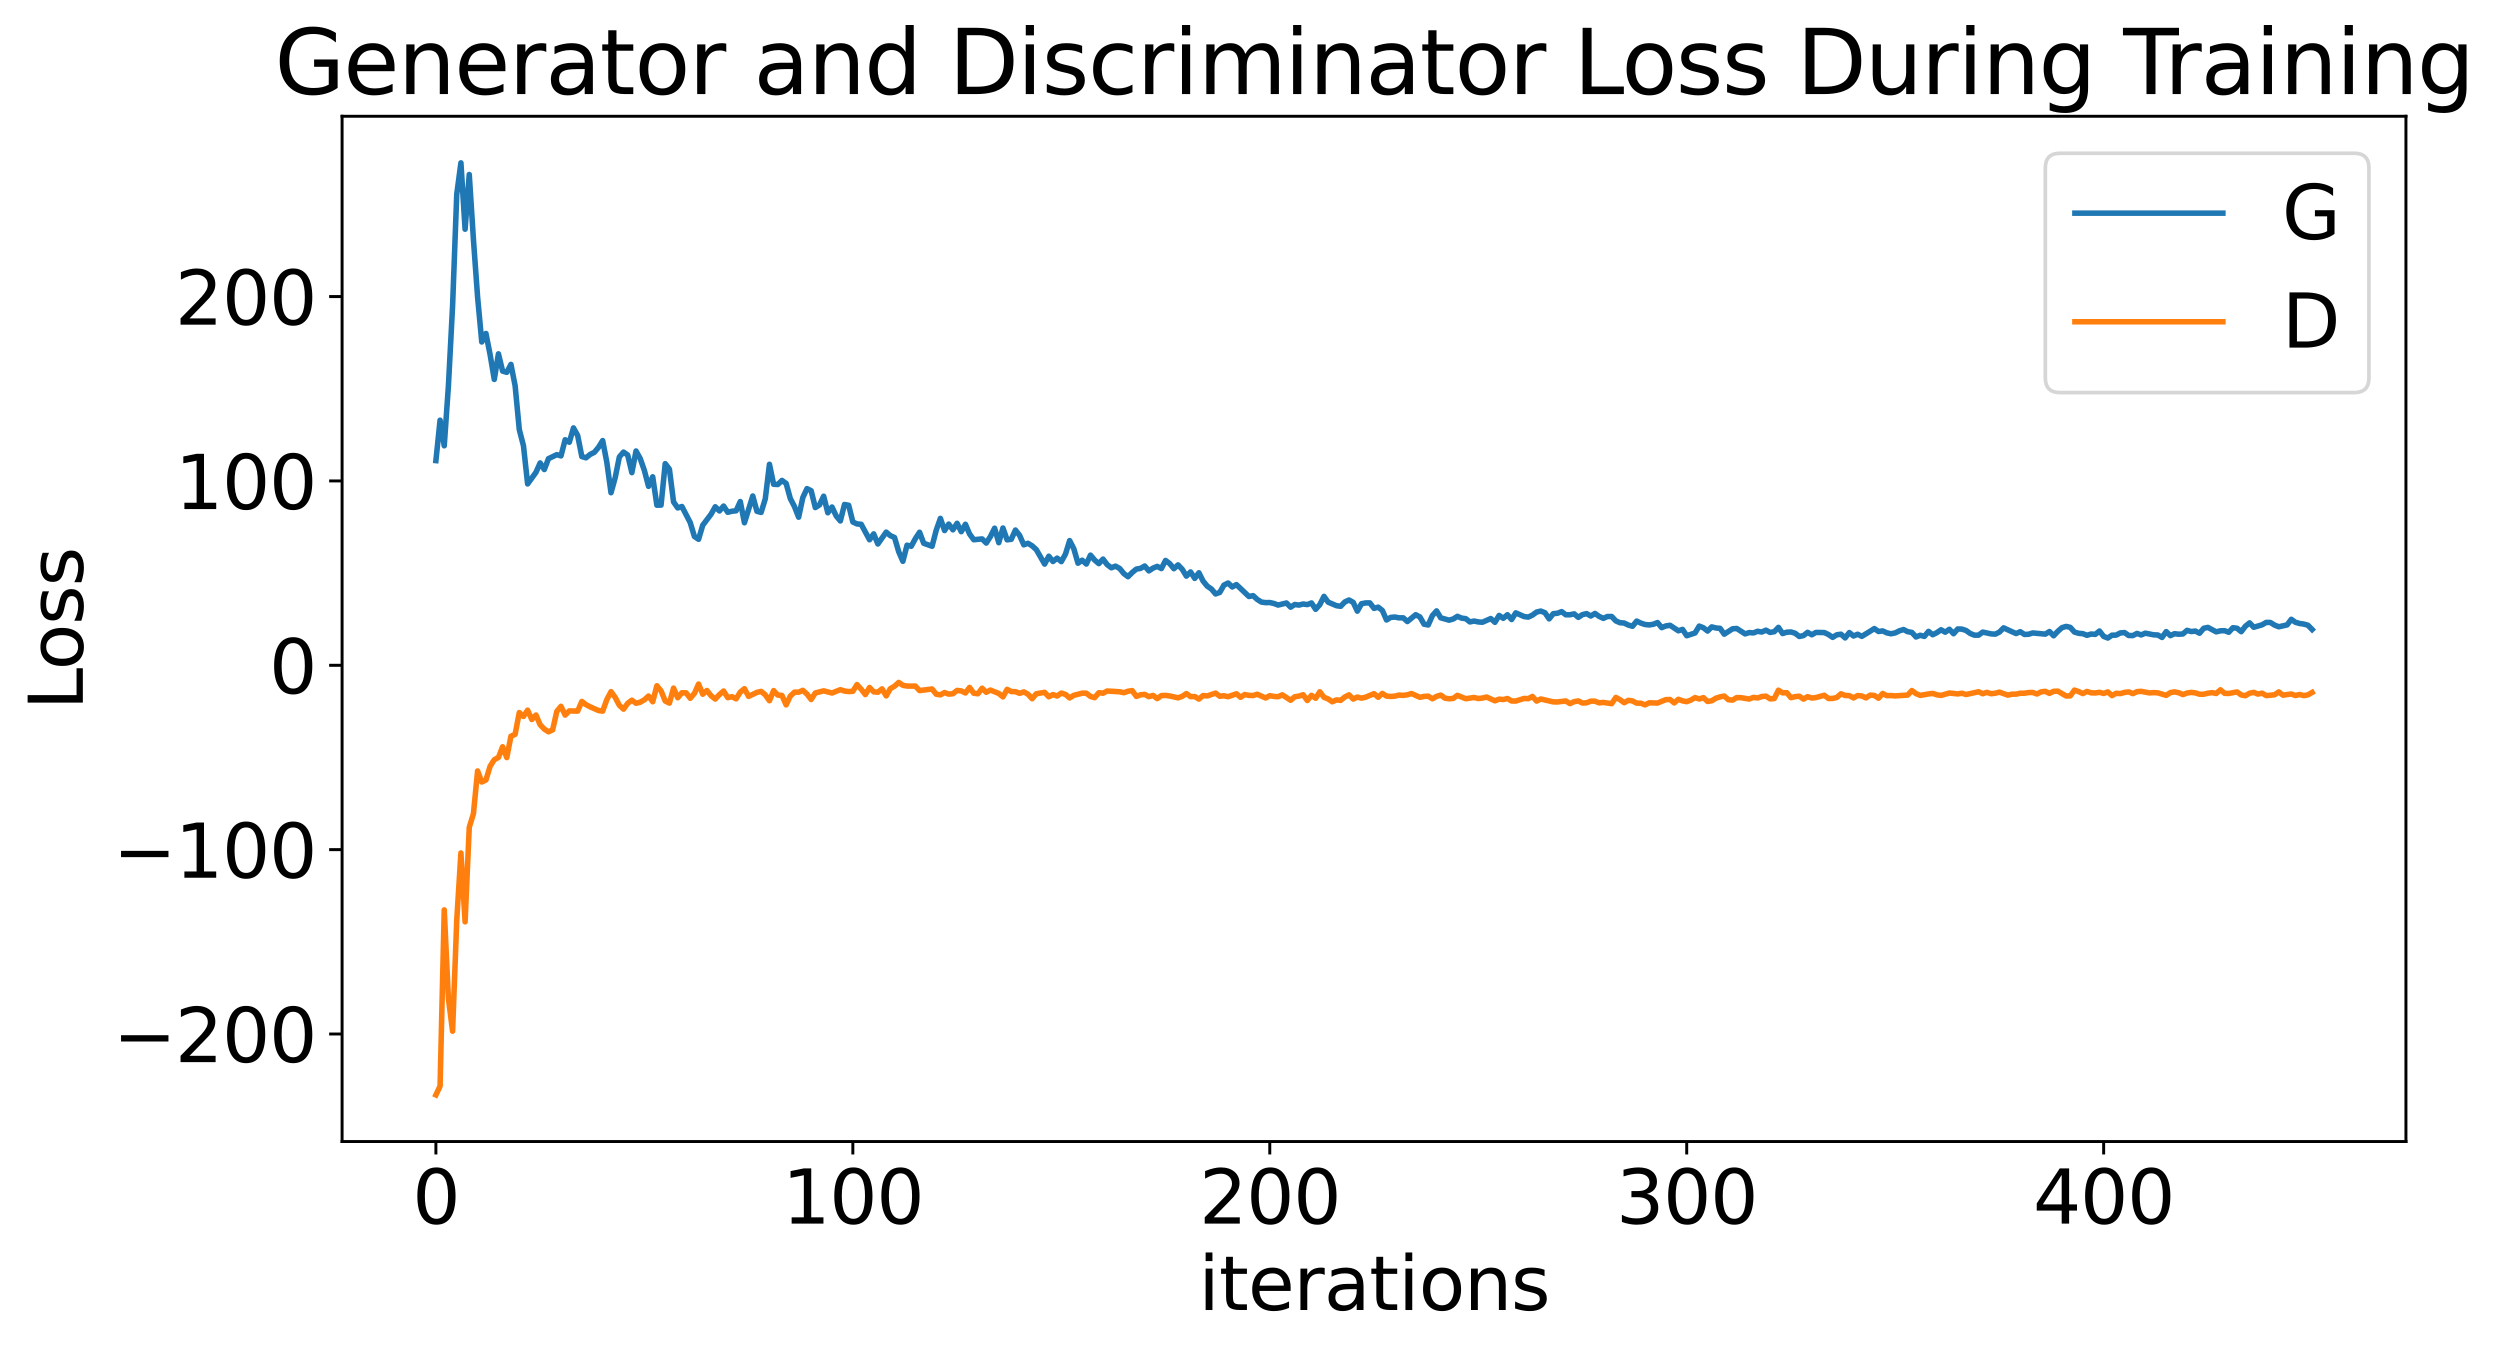 <?xml version="1.0" encoding="utf-8" standalone="no"?>
<!DOCTYPE svg PUBLIC "-//W3C//DTD SVG 1.1//EN"
  "http://www.w3.org/Graphics/SVG/1.1/DTD/svg11.dtd">
<svg xmlns:xlink="http://www.w3.org/1999/xlink" width="675.923pt" height="365.549pt" viewBox="0 0 675.923 365.549" xmlns="http://www.w3.org/2000/svg" version="1.1">
 <defs>
  <style type="text/css">*{stroke-linejoin: round; stroke-linecap: butt}</style>
 </defs>
 <g id="figure_1">
  <g id="patch_1">
   <path d="M 0 365.549 
L 675.923 365.549 
L 675.923 -0 
L 0 -0 
z
" style="fill: #ffffff"/>
  </g>
  <g id="axes_1">
   <g id="patch_2">
    <path d="M 92.491 308.636 
L 650.491 308.636 
L 650.491 31.436 
L 92.491 31.436 
z
" style="fill: #ffffff"/>
   </g>
   <g id="matplotlib.axis_1">
    <g id="xtick_1">
     <g id="line2d_1">
      <defs>
       <path id="me42945649c" d="M 0 0 
L 0 3.5 
" style="stroke: #000000; stroke-width: 0.8"/>
      </defs>
      <g>
       <use xlink:href="#me42945649c" x="117.854" y="308.636" style="stroke: #000000; stroke-width: 0.8"/>
      </g>
     </g>
     <g id="text_1">
      <!-- 0 -->
      <g transform="translate(111.492 330.833) scale(0.2 -0.2)">
       <defs>
        <path id="DejaVuSans-30" d="M 2034 4250 
Q 1547 4250 1301 3770 
Q 1056 3291 1056 2328 
Q 1056 1369 1301 889 
Q 1547 409 2034 409 
Q 2525 409 2770 889 
Q 3016 1369 3016 2328 
Q 3016 3291 2770 3770 
Q 2525 4250 2034 4250 
z
M 2034 4750 
Q 2819 4750 3233 4129 
Q 3647 3509 3647 2328 
Q 3647 1150 3233 529 
Q 2819 -91 2034 -91 
Q 1250 -91 836 529 
Q 422 1150 422 2328 
Q 422 3509 836 4129 
Q 1250 4750 2034 4750 
z
" transform="scale(0.016)"/>
       </defs>
       <use xlink:href="#DejaVuSans-30"/>
      </g>
     </g>
    </g>
    <g id="xtick_2">
     <g id="line2d_2">
      <g>
       <use xlink:href="#me42945649c" x="230.582" y="308.636" style="stroke: #000000; stroke-width: 0.8"/>
      </g>
     </g>
     <g id="text_2">
      <!-- 100 -->
      <g transform="translate(211.494 330.833) scale(0.2 -0.2)">
       <defs>
        <path id="DejaVuSans-31" d="M 794 531 
L 1825 531 
L 1825 4091 
L 703 3866 
L 703 4441 
L 1819 4666 
L 2450 4666 
L 2450 531 
L 3481 531 
L 3481 0 
L 794 0 
L 794 531 
z
" transform="scale(0.016)"/>
       </defs>
       <use xlink:href="#DejaVuSans-31"/>
       <use xlink:href="#DejaVuSans-30" x="63.623"/>
       <use xlink:href="#DejaVuSans-30" x="127.246"/>
      </g>
     </g>
    </g>
    <g id="xtick_3">
     <g id="line2d_3">
      <g>
       <use xlink:href="#me42945649c" x="343.309" y="308.636" style="stroke: #000000; stroke-width: 0.8"/>
      </g>
     </g>
     <g id="text_3">
      <!-- 200 -->
      <g transform="translate(324.221 330.833) scale(0.2 -0.2)">
       <defs>
        <path id="DejaVuSans-32" d="M 1228 531 
L 3431 531 
L 3431 0 
L 469 0 
L 469 531 
Q 828 903 1448 1529 
Q 2069 2156 2228 2338 
Q 2531 2678 2651 2914 
Q 2772 3150 2772 3378 
Q 2772 3750 2511 3984 
Q 2250 4219 1831 4219 
Q 1534 4219 1204 4116 
Q 875 4013 500 3803 
L 500 4441 
Q 881 4594 1212 4672 
Q 1544 4750 1819 4750 
Q 2544 4750 2975 4387 
Q 3406 4025 3406 3419 
Q 3406 3131 3298 2873 
Q 3191 2616 2906 2266 
Q 2828 2175 2409 1742 
Q 1991 1309 1228 531 
z
" transform="scale(0.016)"/>
       </defs>
       <use xlink:href="#DejaVuSans-32"/>
       <use xlink:href="#DejaVuSans-30" x="63.623"/>
       <use xlink:href="#DejaVuSans-30" x="127.246"/>
      </g>
     </g>
    </g>
    <g id="xtick_4">
     <g id="line2d_4">
      <g>
       <use xlink:href="#me42945649c" x="456.036" y="308.636" style="stroke: #000000; stroke-width: 0.8"/>
      </g>
     </g>
     <g id="text_4">
      <!-- 300 -->
      <g transform="translate(436.949 330.833) scale(0.2 -0.2)">
       <defs>
        <path id="DejaVuSans-33" d="M 2597 2516 
Q 3050 2419 3304 2112 
Q 3559 1806 3559 1356 
Q 3559 666 3084 287 
Q 2609 -91 1734 -91 
Q 1441 -91 1130 -33 
Q 819 25 488 141 
L 488 750 
Q 750 597 1062 519 
Q 1375 441 1716 441 
Q 2309 441 2620 675 
Q 2931 909 2931 1356 
Q 2931 1769 2642 2001 
Q 2353 2234 1838 2234 
L 1294 2234 
L 1294 2753 
L 1863 2753 
Q 2328 2753 2575 2939 
Q 2822 3125 2822 3475 
Q 2822 3834 2567 4026 
Q 2313 4219 1838 4219 
Q 1578 4219 1281 4162 
Q 984 4106 628 3988 
L 628 4550 
Q 988 4650 1302 4700 
Q 1616 4750 1894 4750 
Q 2613 4750 3031 4423 
Q 3450 4097 3450 3541 
Q 3450 3153 3228 2886 
Q 3006 2619 2597 2516 
z
" transform="scale(0.016)"/>
       </defs>
       <use xlink:href="#DejaVuSans-33"/>
       <use xlink:href="#DejaVuSans-30" x="63.623"/>
       <use xlink:href="#DejaVuSans-30" x="127.246"/>
      </g>
     </g>
    </g>
    <g id="xtick_5">
     <g id="line2d_5">
      <g>
       <use xlink:href="#me42945649c" x="568.763" y="308.636" style="stroke: #000000; stroke-width: 0.8"/>
      </g>
     </g>
     <g id="text_5">
      <!-- 400 -->
      <g transform="translate(549.676 330.833) scale(0.2 -0.2)">
       <defs>
        <path id="DejaVuSans-34" d="M 2419 4116 
L 825 1625 
L 2419 1625 
L 2419 4116 
z
M 2253 4666 
L 3047 4666 
L 3047 1625 
L 3713 1625 
L 3713 1100 
L 3047 1100 
L 3047 0 
L 2419 0 
L 2419 1100 
L 313 1100 
L 313 1709 
L 2253 4666 
z
" transform="scale(0.016)"/>
       </defs>
       <use xlink:href="#DejaVuSans-34"/>
       <use xlink:href="#DejaVuSans-30" x="63.623"/>
       <use xlink:href="#DejaVuSans-30" x="127.246"/>
      </g>
     </g>
    </g>
    <g id="text_6">
     <!-- iterations -->
     <g transform="translate(324.036 354.189) scale(0.2 -0.2)">
      <defs>
       <path id="DejaVuSans-69" d="M 603 3500 
L 1178 3500 
L 1178 0 
L 603 0 
L 603 3500 
z
M 603 4863 
L 1178 4863 
L 1178 4134 
L 603 4134 
L 603 4863 
z
" transform="scale(0.016)"/>
       <path id="DejaVuSans-74" d="M 1172 4494 
L 1172 3500 
L 2356 3500 
L 2356 3053 
L 1172 3053 
L 1172 1153 
Q 1172 725 1289 603 
Q 1406 481 1766 481 
L 2356 481 
L 2356 0 
L 1766 0 
Q 1100 0 847 248 
Q 594 497 594 1153 
L 594 3053 
L 172 3053 
L 172 3500 
L 594 3500 
L 594 4494 
L 1172 4494 
z
" transform="scale(0.016)"/>
       <path id="DejaVuSans-65" d="M 3597 1894 
L 3597 1613 
L 953 1613 
Q 991 1019 1311 708 
Q 1631 397 2203 397 
Q 2534 397 2845 478 
Q 3156 559 3463 722 
L 3463 178 
Q 3153 47 2828 -22 
Q 2503 -91 2169 -91 
Q 1331 -91 842 396 
Q 353 884 353 1716 
Q 353 2575 817 3079 
Q 1281 3584 2069 3584 
Q 2775 3584 3186 3129 
Q 3597 2675 3597 1894 
z
M 3022 2063 
Q 3016 2534 2758 2815 
Q 2500 3097 2075 3097 
Q 1594 3097 1305 2825 
Q 1016 2553 972 2059 
L 3022 2063 
z
" transform="scale(0.016)"/>
       <path id="DejaVuSans-72" d="M 2631 2963 
Q 2534 3019 2420 3045 
Q 2306 3072 2169 3072 
Q 1681 3072 1420 2755 
Q 1159 2438 1159 1844 
L 1159 0 
L 581 0 
L 581 3500 
L 1159 3500 
L 1159 2956 
Q 1341 3275 1631 3429 
Q 1922 3584 2338 3584 
Q 2397 3584 2469 3576 
Q 2541 3569 2628 3553 
L 2631 2963 
z
" transform="scale(0.016)"/>
       <path id="DejaVuSans-61" d="M 2194 1759 
Q 1497 1759 1228 1600 
Q 959 1441 959 1056 
Q 959 750 1161 570 
Q 1363 391 1709 391 
Q 2188 391 2477 730 
Q 2766 1069 2766 1631 
L 2766 1759 
L 2194 1759 
z
M 3341 1997 
L 3341 0 
L 2766 0 
L 2766 531 
Q 2569 213 2275 61 
Q 1981 -91 1556 -91 
Q 1019 -91 701 211 
Q 384 513 384 1019 
Q 384 1609 779 1909 
Q 1175 2209 1959 2209 
L 2766 2209 
L 2766 2266 
Q 2766 2663 2505 2880 
Q 2244 3097 1772 3097 
Q 1472 3097 1187 3025 
Q 903 2953 641 2809 
L 641 3341 
Q 956 3463 1253 3523 
Q 1550 3584 1831 3584 
Q 2591 3584 2966 3190 
Q 3341 2797 3341 1997 
z
" transform="scale(0.016)"/>
       <path id="DejaVuSans-6f" d="M 1959 3097 
Q 1497 3097 1228 2736 
Q 959 2375 959 1747 
Q 959 1119 1226 758 
Q 1494 397 1959 397 
Q 2419 397 2687 759 
Q 2956 1122 2956 1747 
Q 2956 2369 2687 2733 
Q 2419 3097 1959 3097 
z
M 1959 3584 
Q 2709 3584 3137 3096 
Q 3566 2609 3566 1747 
Q 3566 888 3137 398 
Q 2709 -91 1959 -91 
Q 1206 -91 779 398 
Q 353 888 353 1747 
Q 353 2609 779 3096 
Q 1206 3584 1959 3584 
z
" transform="scale(0.016)"/>
       <path id="DejaVuSans-6e" d="M 3513 2113 
L 3513 0 
L 2938 0 
L 2938 2094 
Q 2938 2591 2744 2837 
Q 2550 3084 2163 3084 
Q 1697 3084 1428 2787 
Q 1159 2491 1159 1978 
L 1159 0 
L 581 0 
L 581 3500 
L 1159 3500 
L 1159 2956 
Q 1366 3272 1645 3428 
Q 1925 3584 2291 3584 
Q 2894 3584 3203 3211 
Q 3513 2838 3513 2113 
z
" transform="scale(0.016)"/>
       <path id="DejaVuSans-73" d="M 2834 3397 
L 2834 2853 
Q 2591 2978 2328 3040 
Q 2066 3103 1784 3103 
Q 1356 3103 1142 2972 
Q 928 2841 928 2578 
Q 928 2378 1081 2264 
Q 1234 2150 1697 2047 
L 1894 2003 
Q 2506 1872 2764 1633 
Q 3022 1394 3022 966 
Q 3022 478 2636 193 
Q 2250 -91 1575 -91 
Q 1294 -91 989 -36 
Q 684 19 347 128 
L 347 722 
Q 666 556 975 473 
Q 1284 391 1588 391 
Q 1994 391 2212 530 
Q 2431 669 2431 922 
Q 2431 1156 2273 1281 
Q 2116 1406 1581 1522 
L 1381 1569 
Q 847 1681 609 1914 
Q 372 2147 372 2553 
Q 372 3047 722 3315 
Q 1072 3584 1716 3584 
Q 2034 3584 2315 3537 
Q 2597 3491 2834 3397 
z
" transform="scale(0.016)"/>
      </defs>
      <use xlink:href="#DejaVuSans-69"/>
      <use xlink:href="#DejaVuSans-74" x="27.783"/>
      <use xlink:href="#DejaVuSans-65" x="66.992"/>
      <use xlink:href="#DejaVuSans-72" x="128.516"/>
      <use xlink:href="#DejaVuSans-61" x="169.629"/>
      <use xlink:href="#DejaVuSans-74" x="230.908"/>
      <use xlink:href="#DejaVuSans-69" x="270.117"/>
      <use xlink:href="#DejaVuSans-6f" x="297.9"/>
      <use xlink:href="#DejaVuSans-6e" x="359.082"/>
      <use xlink:href="#DejaVuSans-73" x="422.461"/>
     </g>
    </g>
   </g>
   <g id="matplotlib.axis_2">
    <g id="ytick_1">
     <g id="line2d_6">
      <defs>
       <path id="mcb8c847e01" d="M 0 0 
L -3.5 0 
" style="stroke: #000000; stroke-width: 0.8"/>
      </defs>
      <g>
       <use xlink:href="#mcb8c847e01" x="92.491" y="279.563" style="stroke: #000000; stroke-width: 0.8"/>
      </g>
     </g>
     <g id="text_7">
      <!-- −200 -->
      <g transform="translate(30.556 287.161) scale(0.2 -0.2)">
       <defs>
        <path id="DejaVuSans-2212" d="M 678 2272 
L 4684 2272 
L 4684 1741 
L 678 1741 
L 678 2272 
z
" transform="scale(0.016)"/>
       </defs>
       <use xlink:href="#DejaVuSans-2212"/>
       <use xlink:href="#DejaVuSans-32" x="83.789"/>
       <use xlink:href="#DejaVuSans-30" x="147.412"/>
       <use xlink:href="#DejaVuSans-30" x="211.035"/>
      </g>
     </g>
    </g>
    <g id="ytick_2">
     <g id="line2d_7">
      <g>
       <use xlink:href="#mcb8c847e01" x="92.491" y="229.718" style="stroke: #000000; stroke-width: 0.8"/>
      </g>
     </g>
     <g id="text_8">
      <!-- −100 -->
      <g transform="translate(30.556 237.317) scale(0.2 -0.2)">
       <use xlink:href="#DejaVuSans-2212"/>
       <use xlink:href="#DejaVuSans-31" x="83.789"/>
       <use xlink:href="#DejaVuSans-30" x="147.412"/>
       <use xlink:href="#DejaVuSans-30" x="211.035"/>
      </g>
     </g>
    </g>
    <g id="ytick_3">
     <g id="line2d_8">
      <g>
       <use xlink:href="#mcb8c847e01" x="92.491" y="179.874" style="stroke: #000000; stroke-width: 0.8"/>
      </g>
     </g>
     <g id="text_9">
      <!-- 0 -->
      <g transform="translate(72.766 187.472) scale(0.2 -0.2)">
       <use xlink:href="#DejaVuSans-30"/>
      </g>
     </g>
    </g>
    <g id="ytick_4">
     <g id="line2d_9">
      <g>
       <use xlink:href="#mcb8c847e01" x="92.491" y="130.029" style="stroke: #000000; stroke-width: 0.8"/>
      </g>
     </g>
     <g id="text_10">
      <!-- 100 -->
      <g transform="translate(47.316 137.628) scale(0.2 -0.2)">
       <use xlink:href="#DejaVuSans-31"/>
       <use xlink:href="#DejaVuSans-30" x="63.623"/>
       <use xlink:href="#DejaVuSans-30" x="127.246"/>
      </g>
     </g>
    </g>
    <g id="ytick_5">
     <g id="line2d_10">
      <g>
       <use xlink:href="#mcb8c847e01" x="92.491" y="80.185" style="stroke: #000000; stroke-width: 0.8"/>
      </g>
     </g>
     <g id="text_11">
      <!-- 200 -->
      <g transform="translate(47.316 87.783) scale(0.2 -0.2)">
       <use xlink:href="#DejaVuSans-32"/>
       <use xlink:href="#DejaVuSans-30" x="63.623"/>
       <use xlink:href="#DejaVuSans-30" x="127.246"/>
      </g>
     </g>
    </g>
    <g id="text_12">
     <!-- Loss -->
     <g transform="translate(22.397 191.971) rotate(-90) scale(0.2 -0.2)">
      <defs>
       <path id="DejaVuSans-4c" d="M 628 4666 
L 1259 4666 
L 1259 531 
L 3531 531 
L 3531 0 
L 628 0 
L 628 4666 
z
" transform="scale(0.016)"/>
      </defs>
      <use xlink:href="#DejaVuSans-4c"/>
      <use xlink:href="#DejaVuSans-6f" x="53.963"/>
      <use xlink:href="#DejaVuSans-73" x="115.145"/>
      <use xlink:href="#DejaVuSans-73" x="167.244"/>
     </g>
    </g>
   </g>
   <g id="line2d_11">
    <path d="M 117.854 124.532 
L 118.982 113.612 
L 120.109 120.52 
L 121.236 104.349 
L 122.363 82.759 
L 123.491 52.517 
L 124.618 44.036 
L 125.745 61.97 
L 126.872 47.185 
L 128 64.749 
L 129.127 80.314 
L 130.254 92.451 
L 131.382 90.17 
L 132.509 95.881 
L 133.636 102.578 
L 134.763 95.671 
L 135.891 100.332 
L 137.018 100.663 
L 138.145 98.525 
L 139.272 104.282 
L 140.4 116.143 
L 141.527 120.516 
L 142.654 130.835 
L 144.909 127.699 
L 146.036 125.168 
L 147.163 126.944 
L 148.291 124.006 
L 150.545 122.924 
L 151.672 123.258 
L 152.8 118.899 
L 153.927 119.564 
L 155.054 115.7 
L 156.182 117.745 
L 157.309 123.443 
L 158.436 123.775 
L 159.563 122.858 
L 160.691 122.302 
L 161.818 120.942 
L 162.945 119.124 
L 164.072 125.018 
L 165.2 133.214 
L 166.327 129.162 
L 167.454 123.543 
L 168.582 122.232 
L 169.709 123.024 
L 170.836 127.785 
L 171.963 121.941 
L 173.091 123.982 
L 174.218 127.194 
L 175.345 131.485 
L 176.472 128.918 
L 177.6 136.59 
L 178.727 136.567 
L 179.854 125.362 
L 180.982 126.824 
L 182.109 135.707 
L 183.236 137.327 
L 184.363 136.946 
L 186.618 141.298 
L 187.745 145.048 
L 188.872 145.805 
L 190 141.998 
L 192.254 139.026 
L 193.382 137.02 
L 194.509 138.139 
L 195.636 136.828 
L 196.763 138.508 
L 197.891 138.221 
L 199.018 138.102 
L 200.145 135.609 
L 201.272 141.339 
L 203.527 134.107 
L 204.654 138.243 
L 205.782 138.539 
L 206.909 134.882 
L 208.036 125.535 
L 209.163 130.929 
L 210.291 130.996 
L 211.418 129.896 
L 212.545 130.702 
L 213.672 134.782 
L 214.8 136.965 
L 215.927 139.834 
L 217.054 134.539 
L 218.182 132.113 
L 219.309 132.679 
L 220.436 137.227 
L 221.563 136.509 
L 222.691 134.165 
L 223.818 138.634 
L 224.945 137.087 
L 226.072 139.481 
L 227.2 140.848 
L 228.327 136.401 
L 229.454 136.61 
L 230.582 141.12 
L 231.709 141.657 
L 232.836 141.745 
L 235.091 145.931 
L 236.218 144.354 
L 237.345 147.068 
L 239.6 143.873 
L 240.727 144.823 
L 241.854 145.322 
L 242.982 149.161 
L 244.109 151.758 
L 245.236 147.409 
L 246.363 147.688 
L 247.491 145.632 
L 248.618 143.905 
L 249.745 146.885 
L 252 147.688 
L 253.127 143.358 
L 254.254 140.161 
L 255.382 143.441 
L 256.509 141.701 
L 257.636 143.244 
L 258.763 141.486 
L 259.891 143.744 
L 261.018 141.753 
L 262.145 144.378 
L 263.272 145.925 
L 265.527 145.71 
L 266.654 146.822 
L 267.782 145.066 
L 268.909 142.813 
L 270.036 146.723 
L 271.163 142.763 
L 272.291 145.959 
L 273.418 145.805 
L 274.545 143.312 
L 275.672 144.758 
L 276.8 147.303 
L 277.927 146.891 
L 279.054 147.575 
L 280.182 148.595 
L 282.436 152.507 
L 283.563 150.388 
L 284.691 151.806 
L 285.818 150.903 
L 286.945 151.841 
L 288.072 149.806 
L 289.2 146.162 
L 290.327 148.368 
L 291.454 152.273 
L 292.582 151.466 
L 293.709 152.492 
L 294.836 150.095 
L 295.963 151.431 
L 297.091 152.384 
L 298.218 151.164 
L 299.345 152.662 
L 300.472 153.505 
L 301.6 153.07 
L 302.727 153.701 
L 303.854 155.076 
L 304.982 155.925 
L 306.109 154.79 
L 307.236 153.861 
L 308.363 153.674 
L 309.491 153.035 
L 310.618 154.347 
L 311.745 153.599 
L 312.872 153.138 
L 314 153.719 
L 315.127 151.537 
L 316.254 152.382 
L 317.382 153.755 
L 318.509 152.731 
L 319.636 153.913 
L 320.763 155.763 
L 321.891 154.636 
L 323.018 156.375 
L 324.145 154.863 
L 325.272 157.097 
L 326.4 158.475 
L 327.527 159.246 
L 328.654 160.579 
L 329.782 160.178 
L 330.909 158.199 
L 332.036 157.633 
L 333.163 158.695 
L 334.291 158.059 
L 337.672 161.274 
L 338.8 161.05 
L 339.927 162.073 
L 341.054 162.78 
L 342.182 162.932 
L 343.309 162.91 
L 344.436 163.164 
L 345.563 163.59 
L 347.818 163.029 
L 348.945 164.161 
L 350.072 163.437 
L 351.2 163.598 
L 352.327 163.303 
L 353.454 163.467 
L 354.582 163.018 
L 355.709 164.735 
L 356.836 163.475 
L 357.963 161.245 
L 359.091 162.806 
L 361.345 163.762 
L 362.472 163.923 
L 363.6 162.747 
L 364.727 162.226 
L 365.854 162.846 
L 366.982 165.236 
L 368.109 163.231 
L 369.236 163.011 
L 370.363 163.004 
L 371.491 164.481 
L 372.618 164.159 
L 373.745 165.051 
L 374.872 167.617 
L 376 166.928 
L 377.127 166.829 
L 378.254 167.045 
L 379.382 167.041 
L 380.509 168.045 
L 382.763 166.199 
L 383.891 166.801 
L 385.018 168.76 
L 386.145 168.974 
L 387.272 166.435 
L 388.4 165.174 
L 389.527 167.037 
L 391.782 167.676 
L 392.909 167.355 
L 394.036 166.638 
L 395.163 167.117 
L 396.291 167.267 
L 397.418 168.15 
L 398.545 167.909 
L 399.672 168.147 
L 400.8 168.238 
L 403.054 167.241 
L 404.182 168.253 
L 405.309 166.4 
L 406.436 167.17 
L 407.563 166.21 
L 408.691 167.497 
L 409.818 165.699 
L 412.072 166.699 
L 413.2 166.841 
L 414.327 166.31 
L 415.454 165.48 
L 416.582 165.215 
L 417.709 165.669 
L 418.836 167.322 
L 419.963 165.914 
L 421.091 165.804 
L 422.218 165.368 
L 423.345 166.22 
L 424.472 166.206 
L 425.6 165.972 
L 426.727 166.914 
L 427.854 166.17 
L 428.982 165.912 
L 430.109 166.548 
L 431.236 165.863 
L 432.363 166.657 
L 433.491 167.182 
L 434.618 166.678 
L 435.745 166.676 
L 436.872 167.876 
L 438 168.366 
L 439.127 168.45 
L 440.254 168.998 
L 441.382 169.32 
L 442.509 167.923 
L 443.636 168.469 
L 444.763 168.844 
L 445.891 168.961 
L 447.018 168.782 
L 448.145 168.317 
L 449.272 169.689 
L 450.4 169.234 
L 451.527 169.061 
L 453.782 170.547 
L 454.909 170.172 
L 456.036 171.878 
L 458.291 171.137 
L 459.418 169.278 
L 460.545 169.726 
L 461.672 170.616 
L 462.8 169.496 
L 463.927 169.783 
L 465.054 169.89 
L 466.182 171.457 
L 468.436 170.001 
L 469.563 169.927 
L 471.818 171.38 
L 472.945 171.029 
L 474.072 171.125 
L 475.2 170.681 
L 476.327 170.877 
L 477.454 170.384 
L 478.582 170.987 
L 479.709 170.792 
L 480.836 169.625 
L 481.963 171.289 
L 483.091 170.927 
L 484.218 170.865 
L 485.345 171.212 
L 486.472 172.079 
L 487.6 171.845 
L 488.727 170.971 
L 489.854 171.625 
L 490.982 170.984 
L 493.236 171.029 
L 494.363 171.561 
L 495.491 172.322 
L 496.618 171.628 
L 497.745 171.468 
L 498.872 172.468 
L 500 171.026 
L 501.127 171.947 
L 502.254 171.484 
L 503.382 172.05 
L 505.636 170.66 
L 506.763 169.948 
L 507.891 170.734 
L 509.018 170.584 
L 510.145 171.103 
L 511.272 171.348 
L 512.4 171.12 
L 513.527 170.559 
L 514.654 170.211 
L 515.782 170.789 
L 516.909 170.98 
L 518.036 172.212 
L 519.163 171.754 
L 520.291 172.058 
L 521.418 170.71 
L 522.545 171.61 
L 523.672 171.046 
L 524.8 170.276 
L 525.927 170.921 
L 527.054 170.143 
L 528.182 171.336 
L 529.309 170.059 
L 530.436 170.093 
L 531.563 170.47 
L 532.691 171.274 
L 533.818 171.728 
L 534.945 171.723 
L 536.072 170.899 
L 538.327 171.378 
L 539.454 171.46 
L 540.582 170.901 
L 541.709 169.755 
L 543.963 170.795 
L 545.091 171.284 
L 546.218 170.797 
L 547.345 171.525 
L 548.472 171.481 
L 549.6 171.125 
L 552.982 171.451 
L 554.109 170.747 
L 555.236 171.894 
L 556.363 170.694 
L 557.491 169.706 
L 558.618 169.358 
L 559.745 169.628 
L 560.872 170.895 
L 562 171.221 
L 563.127 171.328 
L 564.254 171.762 
L 565.382 171.42 
L 566.509 171.51 
L 567.636 170.605 
L 568.763 172.064 
L 569.891 172.504 
L 571.018 171.731 
L 572.145 171.718 
L 573.272 171.127 
L 574.4 171.028 
L 575.527 171.814 
L 576.654 171.843 
L 577.782 171.261 
L 578.909 171.662 
L 580.036 171.188 
L 582.291 171.638 
L 583.418 171.681 
L 584.545 172.343 
L 585.672 170.773 
L 586.8 171.851 
L 587.927 171.336 
L 589.054 171.471 
L 590.182 171.404 
L 591.309 170.429 
L 592.436 170.752 
L 593.563 170.623 
L 594.691 171.205 
L 595.818 169.869 
L 596.945 169.637 
L 599.2 170.828 
L 600.327 170.552 
L 601.454 170.519 
L 602.582 170.942 
L 603.709 169.719 
L 604.836 169.863 
L 605.963 170.789 
L 607.091 169.309 
L 608.218 168.405 
L 609.345 169.593 
L 611.6 168.929 
L 612.727 168.277 
L 613.854 168.304 
L 614.982 169.014 
L 616.109 169.461 
L 618.363 168.954 
L 619.491 167.445 
L 620.618 168.252 
L 621.745 168.569 
L 622.872 168.73 
L 624 169.044 
L 625.127 170.208 
L 625.127 170.208 
" clip-path="url(#p3a768befcd)" style="fill: none; stroke: #1f77b4; stroke-width: 1.5; stroke-linecap: square"/>
   </g>
   <g id="line2d_12">
    <path d="M 117.854 296.036 
L 118.982 293.671 
L 120.109 246.012 
L 121.236 269.986 
L 122.363 278.805 
L 123.491 248.797 
L 124.618 230.62 
L 125.745 249.231 
L 126.872 223.688 
L 128 220.005 
L 129.127 208.448 
L 130.254 211.428 
L 131.382 210.882 
L 132.509 207.173 
L 133.636 205.398 
L 134.763 204.796 
L 135.891 201.902 
L 137.018 204.825 
L 138.145 199.04 
L 139.272 198.543 
L 140.4 192.65 
L 141.527 193.698 
L 142.654 192.007 
L 143.782 194.532 
L 144.909 193.321 
L 146.036 195.95 
L 147.163 197.127 
L 148.291 197.852 
L 149.418 197.332 
L 150.545 192.322 
L 151.672 190.968 
L 152.8 193.335 
L 153.927 192.208 
L 156.182 192.262 
L 157.309 189.654 
L 158.436 190.521 
L 159.563 191.108 
L 161.818 192.104 
L 162.945 192.268 
L 164.072 189.139 
L 165.2 187.001 
L 166.327 188.56 
L 167.454 190.703 
L 168.582 191.731 
L 169.709 190.153 
L 170.836 189.313 
L 171.963 190.141 
L 173.091 189.86 
L 174.218 189.2 
L 175.345 188.182 
L 176.472 189.725 
L 177.6 185.409 
L 178.727 186.784 
L 179.854 189.527 
L 180.982 190.101 
L 182.109 186.044 
L 183.236 188.646 
L 184.363 187.302 
L 185.491 187.323 
L 186.618 188.795 
L 187.745 187.483 
L 188.872 184.947 
L 190 187.694 
L 191.127 186.692 
L 192.254 188.119 
L 193.382 189 
L 194.509 187.801 
L 195.636 186.832 
L 196.763 188.621 
L 197.891 188.361 
L 199.018 188.945 
L 200.145 187.132 
L 201.272 186.202 
L 202.4 188.284 
L 204.654 187.197 
L 205.782 186.938 
L 206.909 187.869 
L 208.036 189.449 
L 209.163 186.719 
L 210.291 187.926 
L 211.418 188.029 
L 212.545 190.578 
L 213.672 188.203 
L 214.8 187.139 
L 215.927 187.142 
L 217.054 186.651 
L 218.182 187.647 
L 219.309 189.12 
L 220.436 187.357 
L 222.691 186.781 
L 224.945 187.369 
L 227.2 186.468 
L 228.327 186.836 
L 229.454 186.971 
L 230.582 186.9 
L 231.709 185.093 
L 232.836 186.339 
L 233.963 187.795 
L 235.091 185.874 
L 236.218 187.043 
L 237.345 187.16 
L 238.472 186.253 
L 239.6 188.145 
L 240.727 186.174 
L 241.854 185.537 
L 242.982 184.508 
L 244.109 185.289 
L 245.236 185.491 
L 247.491 185.506 
L 248.618 186.707 
L 252 186.282 
L 253.127 187.691 
L 254.254 187.862 
L 255.382 187.248 
L 256.509 187.676 
L 257.636 187.56 
L 258.763 186.671 
L 259.891 186.807 
L 261.018 187.358 
L 262.145 185.867 
L 263.272 187.428 
L 264.4 187.569 
L 265.527 186.076 
L 266.654 187.169 
L 267.782 186.573 
L 270.036 187.488 
L 271.163 188.414 
L 272.291 186.392 
L 273.418 186.977 
L 274.545 187.007 
L 275.672 187.455 
L 276.8 187.063 
L 277.927 187.688 
L 279.054 188.914 
L 280.182 187.573 
L 282.436 187.192 
L 283.563 188.389 
L 284.691 187.799 
L 285.818 188.176 
L 286.945 187.386 
L 288.072 187.752 
L 289.2 188.7 
L 290.327 187.993 
L 292.582 187.416 
L 293.709 187.418 
L 294.836 188.303 
L 295.963 188.623 
L 297.091 187.289 
L 298.218 187.427 
L 299.345 186.829 
L 302.727 187.035 
L 303.854 187.284 
L 304.982 186.891 
L 306.109 186.72 
L 307.236 188.287 
L 308.363 187.859 
L 309.491 187.743 
L 310.618 188.356 
L 311.745 188.023 
L 312.872 188.876 
L 314 188.073 
L 315.127 188.013 
L 316.254 188.165 
L 318.509 188.68 
L 319.636 188.271 
L 320.763 187.525 
L 321.891 188.342 
L 323.018 188.324 
L 324.145 189.009 
L 325.272 188.057 
L 326.4 188.16 
L 328.654 187.394 
L 329.782 188.24 
L 330.909 188.118 
L 332.036 188.362 
L 334.291 187.58 
L 335.418 188.523 
L 336.545 187.779 
L 337.672 188.005 
L 338.8 188.051 
L 339.927 187.705 
L 342.182 188.714 
L 343.309 188.091 
L 344.436 188.294 
L 345.563 188.373 
L 346.691 187.862 
L 348.945 189.328 
L 350.072 188.385 
L 351.2 188.209 
L 352.327 187.832 
L 353.454 189.397 
L 354.582 188.005 
L 355.709 188.785 
L 356.836 187.041 
L 357.963 188.521 
L 359.091 188.971 
L 360.218 189.739 
L 361.345 189.229 
L 362.472 189.357 
L 363.6 188.446 
L 364.727 187.862 
L 365.854 189.003 
L 366.982 188.465 
L 368.109 188.76 
L 369.236 188.493 
L 371.491 187.552 
L 372.618 188.515 
L 373.745 187.483 
L 374.872 188.209 
L 376 188.294 
L 377.127 188.217 
L 378.254 187.923 
L 379.382 188.013 
L 380.509 187.853 
L 381.636 187.512 
L 383.891 188.525 
L 385.018 188.286 
L 386.145 188.224 
L 387.272 188.931 
L 388.4 188.288 
L 389.527 187.93 
L 390.654 188.75 
L 391.782 188.932 
L 392.909 188.828 
L 394.036 187.992 
L 396.291 188.912 
L 398.545 188.582 
L 399.672 188.858 
L 400.8 188.733 
L 401.927 188.461 
L 404.182 189.477 
L 405.309 189.028 
L 406.436 189.132 
L 407.563 188.862 
L 408.691 189.527 
L 409.818 189.536 
L 412.072 188.843 
L 413.2 188.902 
L 414.327 188.297 
L 415.454 189.549 
L 416.582 188.985 
L 419.963 189.775 
L 421.091 189.788 
L 423.345 189.52 
L 424.472 190.233 
L 425.6 189.702 
L 426.727 189.514 
L 427.854 190.084 
L 428.982 190.008 
L 430.109 189.565 
L 431.236 189.583 
L 432.363 190.037 
L 433.491 189.92 
L 435.745 190.246 
L 436.872 188.57 
L 438 189.175 
L 439.127 189.991 
L 440.254 189.358 
L 441.382 189.516 
L 442.509 190.117 
L 443.636 190.121 
L 444.763 190.575 
L 445.891 190.013 
L 448.145 190.083 
L 450.4 189.16 
L 451.527 189.123 
L 452.654 190.043 
L 453.782 189.067 
L 454.909 189.495 
L 456.036 189.707 
L 457.163 189.284 
L 458.291 188.606 
L 459.418 188.988 
L 460.545 188.618 
L 461.672 189.644 
L 462.8 189.471 
L 463.927 188.768 
L 465.054 188.414 
L 466.182 188.195 
L 467.309 189.182 
L 468.436 189.286 
L 469.563 188.604 
L 470.691 188.63 
L 472.945 189.001 
L 474.072 188.555 
L 475.2 188.711 
L 476.327 188.331 
L 477.454 188.216 
L 478.582 188.947 
L 479.709 188.869 
L 480.836 186.613 
L 481.963 187.331 
L 483.091 187.279 
L 484.218 188.626 
L 485.345 188.357 
L 486.472 188.237 
L 487.6 189.014 
L 488.727 188.358 
L 489.854 188.733 
L 490.982 188.594 
L 493.236 187.978 
L 494.363 188.853 
L 495.491 188.839 
L 496.618 188.573 
L 497.745 187.581 
L 498.872 188.036 
L 500 188.069 
L 501.127 188.701 
L 502.254 188.053 
L 503.382 188.169 
L 504.509 188.687 
L 505.636 187.943 
L 506.763 188.021 
L 507.891 188.779 
L 509.018 187.497 
L 510.145 188.089 
L 511.272 188.053 
L 512.4 188.151 
L 515.782 187.923 
L 516.909 186.703 
L 518.036 187.536 
L 519.163 188.009 
L 521.418 187.627 
L 522.545 187.479 
L 523.672 187.855 
L 524.8 188.016 
L 527.054 187.371 
L 529.309 187.613 
L 530.436 187.426 
L 531.563 187.773 
L 534.945 187.032 
L 536.072 187.56 
L 537.2 187.191 
L 538.327 187.563 
L 539.454 187.427 
L 540.582 187.129 
L 542.836 187.941 
L 543.963 187.68 
L 545.091 187.683 
L 546.218 187.423 
L 547.345 187.429 
L 548.472 187.247 
L 549.6 187.229 
L 550.727 187.632 
L 551.854 187.059 
L 552.982 186.912 
L 554.109 187.47 
L 555.236 186.911 
L 556.363 186.861 
L 558.618 188.173 
L 559.745 188.138 
L 560.872 186.584 
L 562 186.98 
L 563.127 187.522 
L 564.254 186.95 
L 565.382 187.321 
L 566.509 187.351 
L 567.636 187.19 
L 568.763 187.487 
L 569.891 187.064 
L 571.018 188.069 
L 572.145 187.439 
L 573.272 187.526 
L 574.4 187.214 
L 575.527 187.065 
L 576.654 187.534 
L 577.782 187 
L 578.909 186.926 
L 581.163 187.338 
L 582.291 187.268 
L 583.418 187.325 
L 585.672 188.006 
L 586.8 187.257 
L 587.927 187.061 
L 589.054 187.294 
L 590.182 187.793 
L 591.309 187.373 
L 592.436 187.208 
L 593.563 187.337 
L 594.691 187.698 
L 595.818 187.696 
L 596.945 187.417 
L 598.072 187.272 
L 599.2 187.498 
L 600.327 186.499 
L 601.454 187.451 
L 602.582 187.487 
L 604.836 187.08 
L 605.963 187.896 
L 607.091 188.091 
L 608.218 187.424 
L 609.345 187.199 
L 610.472 187.66 
L 611.6 187.411 
L 612.727 188.07 
L 614.982 187.85 
L 616.109 187.071 
L 617.236 187.95 
L 619.491 187.633 
L 620.618 188.045 
L 621.745 187.763 
L 622.872 188.078 
L 624 187.861 
L 625.127 187.221 
L 625.127 187.221 
" clip-path="url(#p3a768befcd)" style="fill: none; stroke: #ff7f0e; stroke-width: 1.5; stroke-linecap: square"/>
   </g>
   <g id="patch_3">
    <path d="M 92.491 308.636 
L 92.491 31.436 
" style="fill: none; stroke: #000000; stroke-width: 0.8; stroke-linejoin: miter; stroke-linecap: square"/>
   </g>
   <g id="patch_4">
    <path d="M 650.491 308.636 
L 650.491 31.436 
" style="fill: none; stroke: #000000; stroke-width: 0.8; stroke-linejoin: miter; stroke-linecap: square"/>
   </g>
   <g id="patch_5">
    <path d="M 92.491 308.636 
L 650.491 308.636 
" style="fill: none; stroke: #000000; stroke-width: 0.8; stroke-linejoin: miter; stroke-linecap: square"/>
   </g>
   <g id="patch_6">
    <path d="M 92.491 31.436 
L 650.491 31.436 
" style="fill: none; stroke: #000000; stroke-width: 0.8; stroke-linejoin: miter; stroke-linecap: square"/>
   </g>
   <g id="text_13">
    <!-- Generator and Discriminator Loss During Training -->
    <g transform="translate(74.258 25.436) scale(0.24 -0.24)">
     <defs>
      <path id="DejaVuSans-47" d="M 3809 666 
L 3809 1919 
L 2778 1919 
L 2778 2438 
L 4434 2438 
L 4434 434 
Q 4069 175 3628 42 
Q 3188 -91 2688 -91 
Q 1594 -91 976 548 
Q 359 1188 359 2328 
Q 359 3472 976 4111 
Q 1594 4750 2688 4750 
Q 3144 4750 3555 4637 
Q 3966 4525 4313 4306 
L 4313 3634 
Q 3963 3931 3569 4081 
Q 3175 4231 2741 4231 
Q 1884 4231 1454 3753 
Q 1025 3275 1025 2328 
Q 1025 1384 1454 906 
Q 1884 428 2741 428 
Q 3075 428 3337 486 
Q 3600 544 3809 666 
z
" transform="scale(0.016)"/>
      <path id="DejaVuSans-20" transform="scale(0.016)"/>
      <path id="DejaVuSans-64" d="M 2906 2969 
L 2906 4863 
L 3481 4863 
L 3481 0 
L 2906 0 
L 2906 525 
Q 2725 213 2448 61 
Q 2172 -91 1784 -91 
Q 1150 -91 751 415 
Q 353 922 353 1747 
Q 353 2572 751 3078 
Q 1150 3584 1784 3584 
Q 2172 3584 2448 3432 
Q 2725 3281 2906 2969 
z
M 947 1747 
Q 947 1113 1208 752 
Q 1469 391 1925 391 
Q 2381 391 2643 752 
Q 2906 1113 2906 1747 
Q 2906 2381 2643 2742 
Q 2381 3103 1925 3103 
Q 1469 3103 1208 2742 
Q 947 2381 947 1747 
z
" transform="scale(0.016)"/>
      <path id="DejaVuSans-44" d="M 1259 4147 
L 1259 519 
L 2022 519 
Q 2988 519 3436 956 
Q 3884 1394 3884 2338 
Q 3884 3275 3436 3711 
Q 2988 4147 2022 4147 
L 1259 4147 
z
M 628 4666 
L 1925 4666 
Q 3281 4666 3915 4102 
Q 4550 3538 4550 2338 
Q 4550 1131 3912 565 
Q 3275 0 1925 0 
L 628 0 
L 628 4666 
z
" transform="scale(0.016)"/>
      <path id="DejaVuSans-63" d="M 3122 3366 
L 3122 2828 
Q 2878 2963 2633 3030 
Q 2388 3097 2138 3097 
Q 1578 3097 1268 2742 
Q 959 2388 959 1747 
Q 959 1106 1268 751 
Q 1578 397 2138 397 
Q 2388 397 2633 464 
Q 2878 531 3122 666 
L 3122 134 
Q 2881 22 2623 -34 
Q 2366 -91 2075 -91 
Q 1284 -91 818 406 
Q 353 903 353 1747 
Q 353 2603 823 3093 
Q 1294 3584 2113 3584 
Q 2378 3584 2631 3529 
Q 2884 3475 3122 3366 
z
" transform="scale(0.016)"/>
      <path id="DejaVuSans-6d" d="M 3328 2828 
Q 3544 3216 3844 3400 
Q 4144 3584 4550 3584 
Q 5097 3584 5394 3201 
Q 5691 2819 5691 2113 
L 5691 0 
L 5113 0 
L 5113 2094 
Q 5113 2597 4934 2840 
Q 4756 3084 4391 3084 
Q 3944 3084 3684 2787 
Q 3425 2491 3425 1978 
L 3425 0 
L 2847 0 
L 2847 2094 
Q 2847 2600 2669 2842 
Q 2491 3084 2119 3084 
Q 1678 3084 1418 2786 
Q 1159 2488 1159 1978 
L 1159 0 
L 581 0 
L 581 3500 
L 1159 3500 
L 1159 2956 
Q 1356 3278 1631 3431 
Q 1906 3584 2284 3584 
Q 2666 3584 2933 3390 
Q 3200 3197 3328 2828 
z
" transform="scale(0.016)"/>
      <path id="DejaVuSans-75" d="M 544 1381 
L 544 3500 
L 1119 3500 
L 1119 1403 
Q 1119 906 1312 657 
Q 1506 409 1894 409 
Q 2359 409 2629 706 
Q 2900 1003 2900 1516 
L 2900 3500 
L 3475 3500 
L 3475 0 
L 2900 0 
L 2900 538 
Q 2691 219 2414 64 
Q 2138 -91 1772 -91 
Q 1169 -91 856 284 
Q 544 659 544 1381 
z
M 1991 3584 
L 1991 3584 
z
" transform="scale(0.016)"/>
      <path id="DejaVuSans-67" d="M 2906 1791 
Q 2906 2416 2648 2759 
Q 2391 3103 1925 3103 
Q 1463 3103 1205 2759 
Q 947 2416 947 1791 
Q 947 1169 1205 825 
Q 1463 481 1925 481 
Q 2391 481 2648 825 
Q 2906 1169 2906 1791 
z
M 3481 434 
Q 3481 -459 3084 -895 
Q 2688 -1331 1869 -1331 
Q 1566 -1331 1297 -1286 
Q 1028 -1241 775 -1147 
L 775 -588 
Q 1028 -725 1275 -790 
Q 1522 -856 1778 -856 
Q 2344 -856 2625 -561 
Q 2906 -266 2906 331 
L 2906 616 
Q 2728 306 2450 153 
Q 2172 0 1784 0 
Q 1141 0 747 490 
Q 353 981 353 1791 
Q 353 2603 747 3093 
Q 1141 3584 1784 3584 
Q 2172 3584 2450 3431 
Q 2728 3278 2906 2969 
L 2906 3500 
L 3481 3500 
L 3481 434 
z
" transform="scale(0.016)"/>
      <path id="DejaVuSans-54" d="M -19 4666 
L 3928 4666 
L 3928 4134 
L 2272 4134 
L 2272 0 
L 1638 0 
L 1638 4134 
L -19 4134 
L -19 4666 
z
" transform="scale(0.016)"/>
     </defs>
     <use xlink:href="#DejaVuSans-47"/>
     <use xlink:href="#DejaVuSans-65" x="77.49"/>
     <use xlink:href="#DejaVuSans-6e" x="139.014"/>
     <use xlink:href="#DejaVuSans-65" x="202.393"/>
     <use xlink:href="#DejaVuSans-72" x="263.916"/>
     <use xlink:href="#DejaVuSans-61" x="305.029"/>
     <use xlink:href="#DejaVuSans-74" x="366.309"/>
     <use xlink:href="#DejaVuSans-6f" x="405.518"/>
     <use xlink:href="#DejaVuSans-72" x="466.699"/>
     <use xlink:href="#DejaVuSans-20" x="507.812"/>
     <use xlink:href="#DejaVuSans-61" x="539.6"/>
     <use xlink:href="#DejaVuSans-6e" x="600.879"/>
     <use xlink:href="#DejaVuSans-64" x="664.258"/>
     <use xlink:href="#DejaVuSans-20" x="727.734"/>
     <use xlink:href="#DejaVuSans-44" x="759.521"/>
     <use xlink:href="#DejaVuSans-69" x="836.523"/>
     <use xlink:href="#DejaVuSans-73" x="864.307"/>
     <use xlink:href="#DejaVuSans-63" x="916.406"/>
     <use xlink:href="#DejaVuSans-72" x="971.387"/>
     <use xlink:href="#DejaVuSans-69" x="1012.5"/>
     <use xlink:href="#DejaVuSans-6d" x="1040.283"/>
     <use xlink:href="#DejaVuSans-69" x="1137.695"/>
     <use xlink:href="#DejaVuSans-6e" x="1165.479"/>
     <use xlink:href="#DejaVuSans-61" x="1228.857"/>
     <use xlink:href="#DejaVuSans-74" x="1290.137"/>
     <use xlink:href="#DejaVuSans-6f" x="1329.346"/>
     <use xlink:href="#DejaVuSans-72" x="1390.527"/>
     <use xlink:href="#DejaVuSans-20" x="1431.641"/>
     <use xlink:href="#DejaVuSans-4c" x="1463.428"/>
     <use xlink:href="#DejaVuSans-6f" x="1517.391"/>
     <use xlink:href="#DejaVuSans-73" x="1578.572"/>
     <use xlink:href="#DejaVuSans-73" x="1630.672"/>
     <use xlink:href="#DejaVuSans-20" x="1682.771"/>
     <use xlink:href="#DejaVuSans-44" x="1714.559"/>
     <use xlink:href="#DejaVuSans-75" x="1791.561"/>
     <use xlink:href="#DejaVuSans-72" x="1854.939"/>
     <use xlink:href="#DejaVuSans-69" x="1896.053"/>
     <use xlink:href="#DejaVuSans-6e" x="1923.836"/>
     <use xlink:href="#DejaVuSans-67" x="1987.215"/>
     <use xlink:href="#DejaVuSans-20" x="2050.691"/>
     <use xlink:href="#DejaVuSans-54" x="2082.479"/>
     <use xlink:href="#DejaVuSans-72" x="2128.812"/>
     <use xlink:href="#DejaVuSans-61" x="2169.926"/>
     <use xlink:href="#DejaVuSans-69" x="2231.205"/>
     <use xlink:href="#DejaVuSans-6e" x="2258.988"/>
     <use xlink:href="#DejaVuSans-69" x="2322.367"/>
     <use xlink:href="#DejaVuSans-6e" x="2350.15"/>
     <use xlink:href="#DejaVuSans-67" x="2413.529"/>
    </g>
   </g>
   <g id="legend_1">
    <g id="patch_7">
     <path d="M 556.994 106.149 
L 636.491 106.149 
Q 640.491 106.149 640.491 102.149 
L 640.491 45.436 
Q 640.491 41.436 636.491 41.436 
L 556.994 41.436 
Q 552.994 41.436 552.994 45.436 
L 552.994 102.149 
Q 552.994 106.149 556.994 106.149 
z
" style="fill: #ffffff; opacity: 0.8; stroke: #cccccc; stroke-linejoin: miter"/>
    </g>
    <g id="line2d_13">
     <path d="M 560.994 57.633 
L 580.994 57.633 
L 600.994 57.633 
" style="fill: none; stroke: #1f77b4; stroke-width: 1.5; stroke-linecap: square"/>
    </g>
    <g id="text_14">
     <!-- G -->
     <g transform="translate(616.994 64.633) scale(0.2 -0.2)">
      <use xlink:href="#DejaVuSans-47"/>
     </g>
    </g>
    <g id="line2d_14">
     <path d="M 560.994 86.989 
L 580.994 86.989 
L 600.994 86.989 
" style="fill: none; stroke: #ff7f0e; stroke-width: 1.5; stroke-linecap: square"/>
    </g>
    <g id="text_15">
     <!-- D -->
     <g transform="translate(616.994 93.989) scale(0.2 -0.2)">
      <use xlink:href="#DejaVuSans-44"/>
     </g>
    </g>
   </g>
  </g>
 </g>
 <defs>
  <clipPath id="p3a768befcd">
   <rect x="92.491" y="31.436" width="558" height="277.2"/>
  </clipPath>
 </defs>
</svg>
